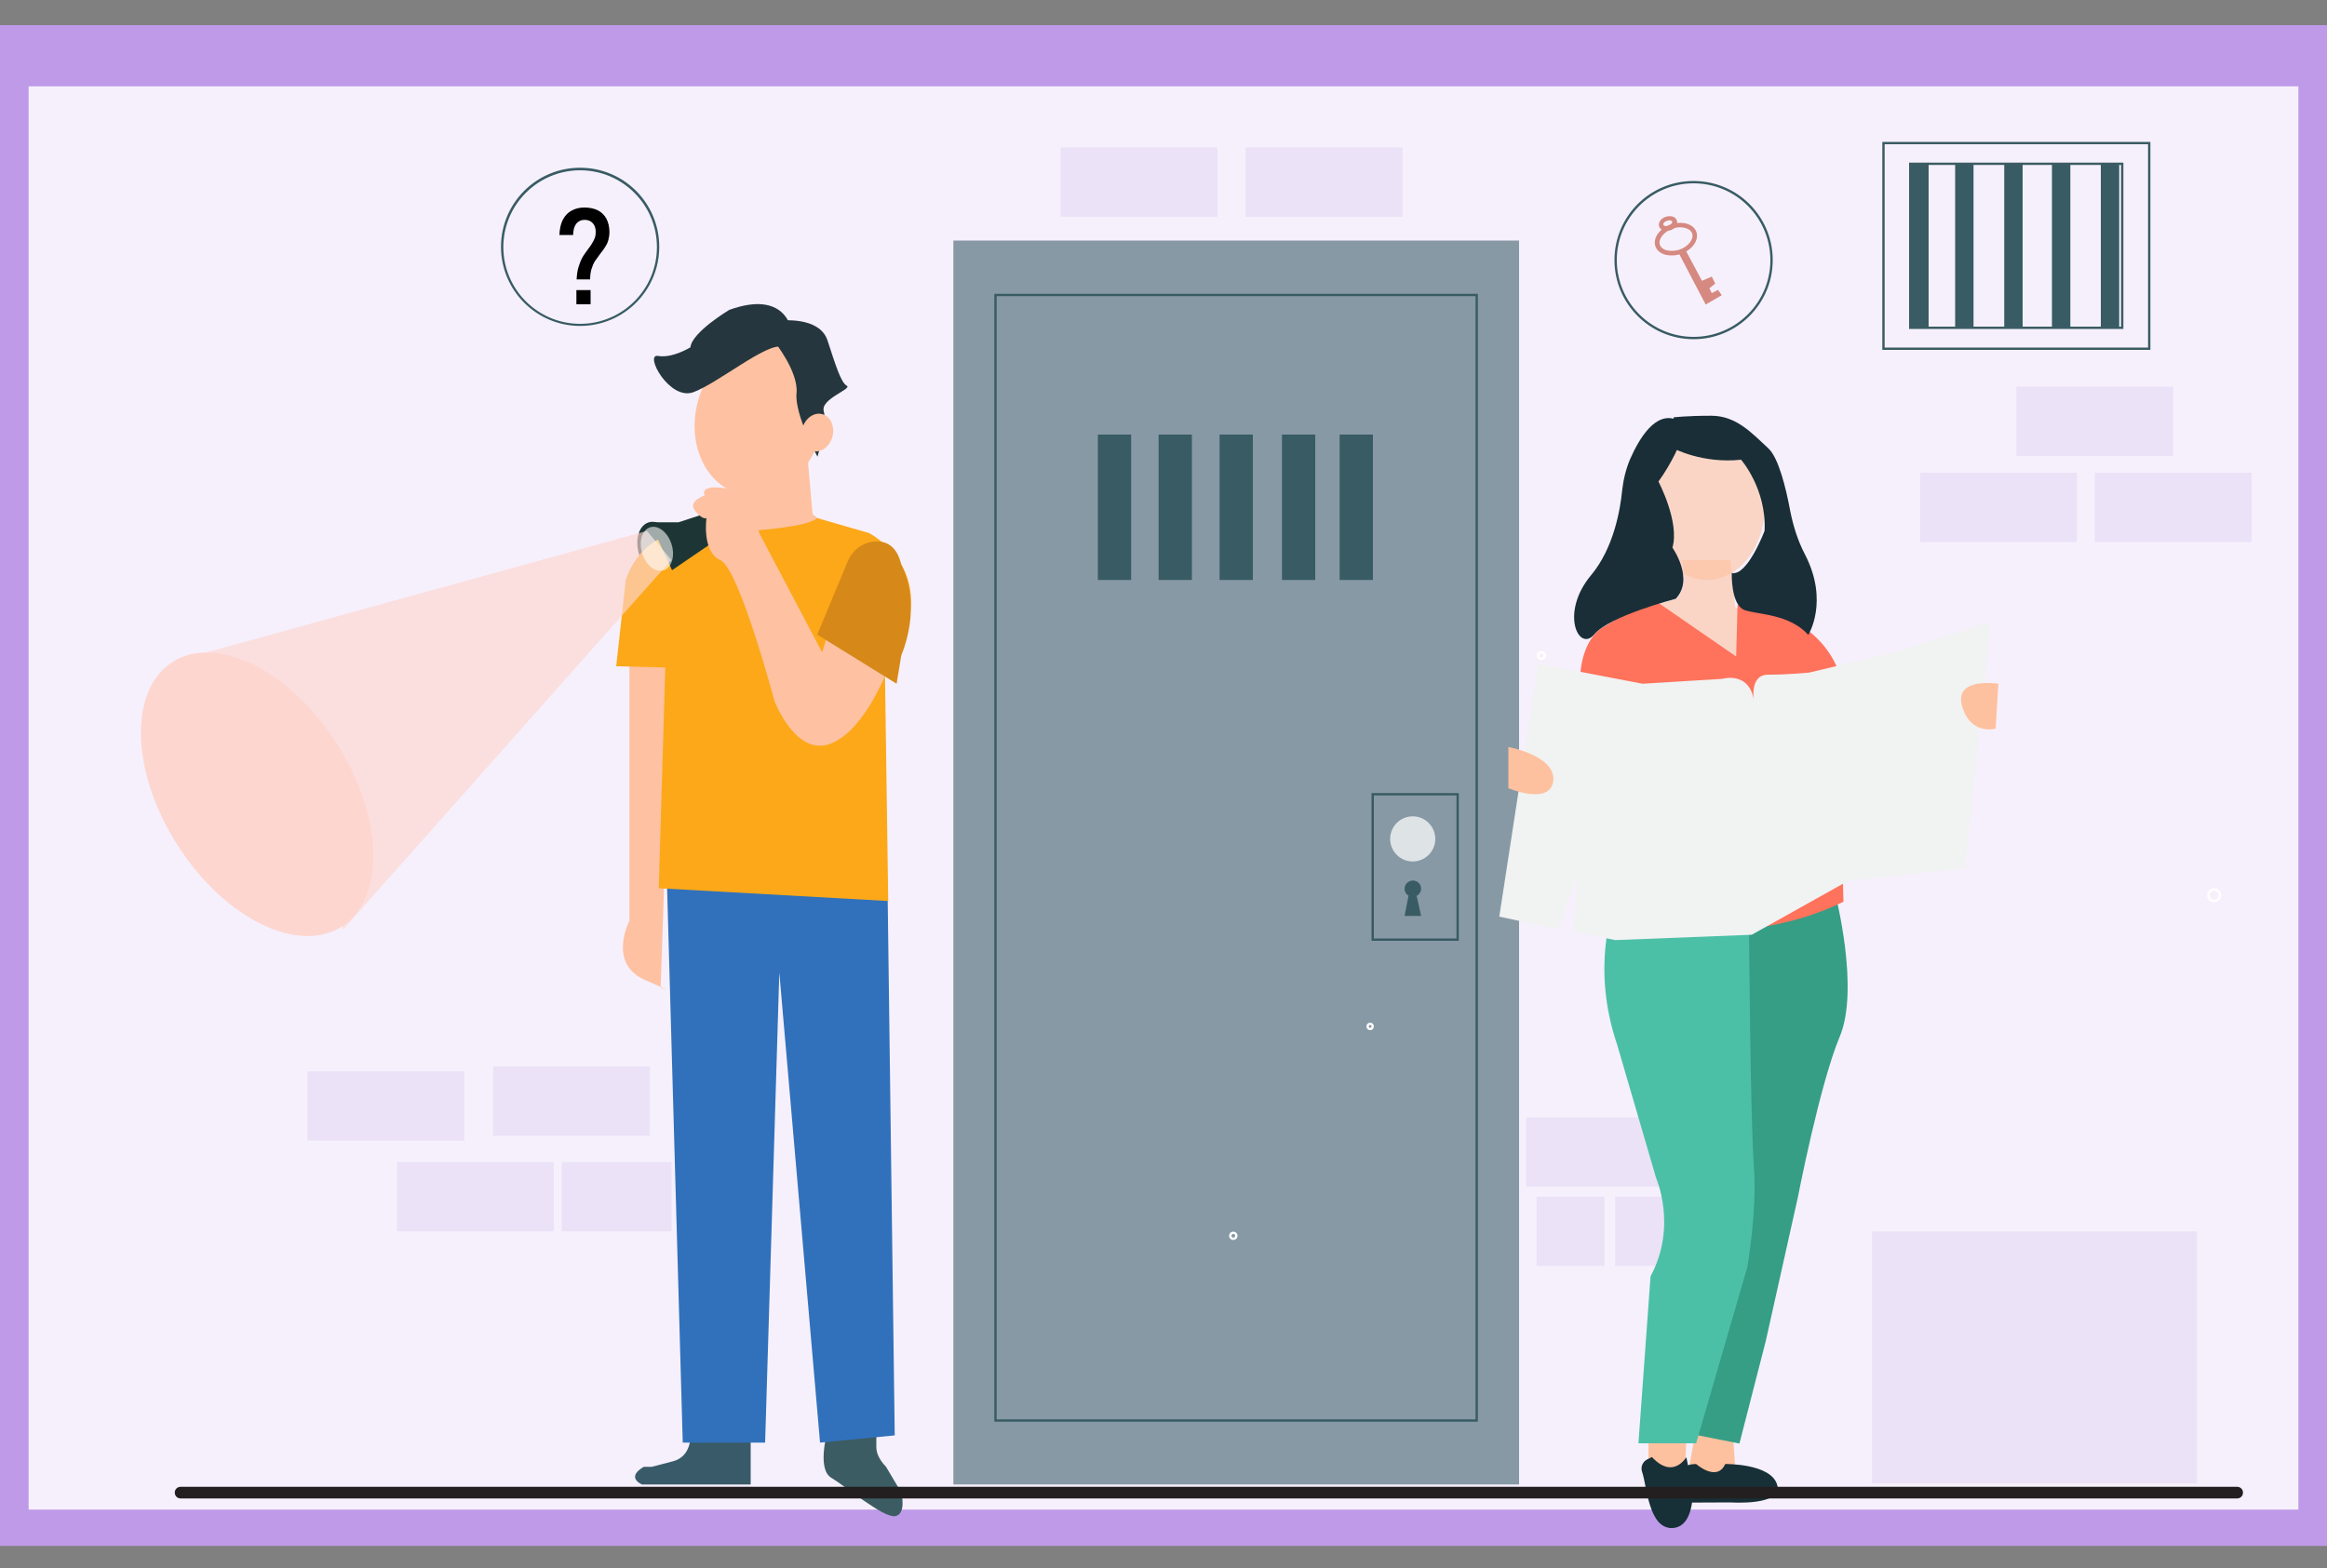 <svg version="1.1" id="Layer_1" xmlns="http://www.w3.org/2000/svg" x="0" y="0" viewBox="0 0 1000 674.1" style="enable-background:new 0 0 1000 674.1" xml:space="preserve"><rect x="0" y="0" width="1000" height="674.1" fill="#808080" stroke="none"/><style>.st2{opacity:.58;fill:#385b64}.st3,.st4{fill:none;stroke:#fff;stroke-miterlimit:10}.st4{stroke:#385b64}.st5{fill:#385b64}.st7{fill:#1d3635}.st8{fill:none;stroke:#3b5c63;stroke-miterlimit:10}.st9{fill:#d58980}.st10{fill:#ebe2f7}.st14{fill:#fec1a1}.st16{fill:#25363e}.st21{fill:#fec19f}.st22{fill:#172f37}.st23{opacity:.58;fill:#fec19f}.st28{fill:#192e37}</style><path style="fill:#be9ae8" d="M0 10.8h1000v653.7H0z"/><path style="fill:#f6f0fc" d="M12.3 37.1h975.4v611.8H12.3z"/><path class="st2" d="M409.7 103.4h243.1v534.7H409.7z"/><circle class="st3" cx="662.4" cy="281.8" r="1.4"/><circle class="st3" cx="530" cy="531.2" r="1.3"/><circle class="st3" cx="951.5" cy="384.8" r="2.5"/><circle class="st3" cx="588.8" cy="441.2" r="1.1"/><ellipse class="st3" cx="927.4" cy="531.8" rx="6.9" ry=".6"/><path class="st4" d="M427.8 126.8h206.8v483.8H427.8z"/><path class="st5" d="M471.8 186.8h14.3v62.5h-14.3zM497.9 186.8h14.3v62.5h-14.3zM524.1 186.8h14.3v62.5h-14.3zM550.9 186.8h14.3v62.5h-14.3zM575.7 186.8H590v62.5h-14.3zM820.9 70.4h7.9v70.5h-7.9zM840.2 70.4h7.9v70.5h-7.9zM861.3 70.4h7.9v70.5h-7.9zM881.8 70.4h7.9v70.5h-7.9zM902.8 70.4h7.9v70.5h-7.9z"/><path class="st4" d="M589.9 341.4h36.5v62.5h-36.5z"/><circle cx="607.1" cy="360.6" r="9.7" style="opacity:.72;fill:#fff"/><path class="st5" d="M608.8 385.1c1.1-.6 1.9-1.8 1.9-3.1 0-2-1.6-3.5-3.5-3.5-2 0-3.6 1.6-3.6 3.5 0 1.3.7 2.4 1.7 3M608.8 385.1l1.9 8.6h-7.1l1.7-8.7"/><ellipse transform="rotate(-17.397 282.313 235.937)" class="st7" cx="282.3" cy="235.9" rx="8" ry="11.9"/><path class="st8" d="M809.4 61.5h114.2v88.4H809.4z"/><path class="st8" d="M820.9 70.4H912v70.5h-91.1z"/><path class="st5" d="M727.8 145.8c-18.7 0-34-15.2-34-34s15.2-34 34-34 34 15.2 34 34-15.3 34-34 34zm0-67c-18.2 0-33 14.8-33 33s14.8 33 33 33 33-14.8 33-33-14.8-33-33-33zM249.3 140.1c-18.7 0-34-15.2-34-34s15.2-34 34-34 34 15.2 34 34-15.3 34-34 34zm0-66.9c-18.2 0-33 14.8-33 33s14.8 33 33 33 33-14.8 33-33-14.8-33-33-33z"/><path d="M248.6 114.8c.5-1.6 1-2.9 1.6-4 .6-1.1 1.5-2.3 2.5-3.7.8-1 1.4-1.9 1.8-2.6.4-.7.8-1.4 1.1-2.2.3-.8.4-1.7.4-2.6 0-1.6-.4-2.9-1.3-3.8-.8-.9-2-1.4-3.5-1.4s-2.7.6-3.6 1.7c-.8 1.1-1.3 2.7-1.3 4.8h-5.9c.1-2.5.5-4.6 1.4-6.4.9-1.8 2.1-3.1 3.7-4 1.6-.9 3.4-1.4 5.6-1.4 2.2 0 4.2.4 5.8 1.2 1.6.8 2.8 2 3.7 3.6.8 1.6 1.3 3.5 1.3 5.7 0 1.3-.2 2.5-.5 3.6s-.8 2-1.3 2.8c-.5.8-1.2 1.8-2.1 2.9-.9 1.2-1.7 2.3-2.3 3.2-.6.9-1.1 2.1-1.5 3.4s-.6 2.8-.6 4.5h-5.8c.1-1.9.3-3.7.8-5.3zm-.9 9.9h6.1v6.1h-6.1v-6.1z"/><path class="st9" d="M718.3 109.8c-.9 0-1.8-.1-2.6-.3-2.2-.6-3.7-1.9-4.3-3.6-1.2-3.5 1.7-7.7 6.6-9.4 2.3-.8 4.7-.9 6.7-.4 2.2.6 3.7 1.9 4.3 3.6 1.2 3.5-1.7 7.7-6.6 9.4-1.3.5-2.7.7-4.1.7zm3.8-12.1c-1.1 0-2.3.2-3.4.6-3.7 1.3-6.2 4.5-5.4 6.9.4 1.1 1.4 2 3 2.4 1.6.4 3.6.3 5.5-.3 3.7-1.3 6.2-4.5 5.4-6.9-.4-1.1-1.4-2-3-2.4-.7-.2-1.4-.3-2.1-.3z"/><path class="st9" d="M716.1 99.2c-.4 0-.8 0-1.1-.1-1-.3-1.7-.9-2-1.7-.3-.8-.1-1.8.5-2.6.5-.7 1.3-1.3 2.3-1.6 2.1-.7 4.3-.1 4.8 1.6.6 1.6-.7 3.5-2.8 4.2-.6.1-1.2.2-1.7.2zm1.3-4.5c-.3 0-.7.1-1 .2-.6.2-1.1.5-1.4.9-.1.1-.3.5-.2.8.1.3.5.4.6.5.5.1 1.1.1 1.6-.1 1.1-.4 1.7-1.2 1.6-1.7 0-.3-.5-.6-1.2-.6zM721.1 108.2l11.9 22.7 6.9-4-1.6-2.3-2.7 1.4-1-2.1 2.5-2-1.5-3-4.2 1.8-7.6-14.2z"/><path class="st10" d="M866.5 166.2h67.4V196h-67.4zM535.3 63.4h67.4v29.8h-67.4zM455.8 63.4h67.4v29.8h-67.4zM825.1 203.2h67.4V233h-67.4zM900.2 203.2h67.4V233h-67.4zM211.9 458.4h67.4v29.8h-67.4zM170.6 499.5H238v29.8h-67.4zM132.1 460.5h67.4v29.8h-67.4zM241.4 499.5h47.2v29.8h-47.2z"/><ellipse class="st3" cx="329" cy="197" rx="2.8" ry="5.5"/><circle class="st3" cx="343.4" cy="232.5" r="3.4"/><path d="M296.6 614.6s1.8 11-7.3 13.5l-9.2 2.4h-3.4s-7.9 4-.9 7.6h46.8v-23.5h-26z" style="fill:#395b69"/><path d="M355.3 616.5s-4.1 15.1 1.9 18.7c6.1 3.6 22.5 17.4 27.5 16.5 5-.9 2.6-10.2 2.6-10.2l-6.6-11.1s-4.1-3.8-4.1-8.3V613l-21.3 3.5z" style="fill:#3b5c63"/><path style="fill:#3171bb" d="m286.6 378.9 6.8 241.2h35.4l6.1-202.1 17.5 202.1 32.1-3.1-3.1-236.3z"/><ellipse transform="rotate(-75.682 326.23 179.802)" class="st14" cx="326.2" cy="179.8" rx="33.5" ry="27.3"/><path class="st14" d="m318.4 206.1-5.9 29.8 46.7-6.8-10-8.1-2.3-25.9zM270.5 280.1v115.6s-9.5 18.3 6.4 25.4c15.9 7 7 3.4 7 3.4l4.9-144.3h-18.3z"/><path d="M302.8 229.1s42.2-.8 48.4-6.4l22.2 6.4s23.4 11.8 17 38.2-5.5 24.2-5.5 24.2l-4.6-2.3 1.4 98.1-98.6-5.5 2.8-94.9-21.1-.5 4.1-37.1c0-.1 6.9-24.6 33.9-20.2z" style="fill:#fca819"/><path class="st7" d="m319.1 215.5-27.5 9h-12.3l9.5 20.6 32.8-22.4z"/><path class="st16" d="M340 141.5s-2.5-17-26.6-8.3c0 0-16.1 9.6-16.7 16.1 0 0-7.8 4.8-13.9 3.7s4.8 19.3 15.1 15.6 31.7-21.4 38-19.5l4.1-7.6z"/><path class="st16" d="M335.9 137.8s16.3-1.8 19.7 8.5c3.4 10.3 5.7 18.1 8.3 19.5 2.5 1.4-11.5 5.7-9.9 11 1.6 5.3-2.7 19.5-2.7 19.5s-9.9-18.1-9-27.3c.9-9.2-9.4-22-9.4-22l3-9.2z"/><path style="opacity:.65;fill:#fdd6cf" d="M278 228.2 77.6 283.5l70 115.9 140.9-158.7z"/><ellipse transform="rotate(-75.682 351.252 185.887)" class="st14" cx="351.2" cy="185.9" rx="8.2" ry="6.7"/><ellipse transform="rotate(-32.608 110.529 341.422)" cx="110.5" cy="341.4" rx="40.6" ry="67.5" style="fill:#fdd6cf"/><path class="st14" d="m356.5 269.9-3.2 10.5-27.1-51.4s-1.4-17-13.8-19c-12.4-2.1-9.6 3-9.6 3s-7.5 2.4-4.1 6.6c3.4 4.1 4.9 3.1 4.9 3.1s-2.1 14.5 6 18.1c8.1 3.7 23.2 60.5 23.2 60.5s9.2 24.3 24.3 18.3c15.1-6 24.6-32.6 24.6-32.6l-25.2-17.1z"/><path d="m351.2 272.8 13.1-31.5c1.9-4.6 6.1-8 11.1-8.5 4.7-.5 9.9 1.2 11.9 9.9 0 0 9.3 15.7 0 39.1l-2 12.1-34.1-21.1z" style="fill:#d68918"/><ellipse transform="rotate(-17.397 282.313 235.937)" cx="282.3" cy="235.9" rx="6.6" ry="9.7" style="opacity:.58;fill:#fff"/><path class="st10" d="M655.8 480.3h67.4v29.8h-67.4zM660.3 514.4h29.2v29.8h-29.2zM694.1 514.4h29.2v29.8h-29.2zM804.5 529.3h139.6v108.3H804.5z"/><g><path class="st21" d="M708.4 612.8v17.4s13.8 16.5 15.3 3.4.9-22.9 0-22.9c-.9-.1-15.3 2.1-15.3 2.1zM728.9 614l-3.1 17.1s21.1 19.9 19.9 0c-1.2-19.9-1.8-18.3-1.8-18.3l-15 1.2z"/><path class="st22" d="M728.9 629.3s8.9 7.9 12.5 0c0 0 19.6-.3 22.3 8.9 2.8 9.2-19.9 7.6-19.9 7.6l-22.9.1s-4.6-16.6 8-16.6z"/><path class="st22" d="m709.9 626.3-2 1c-2 1-3 3.3-2.2 5.5 2 5.5 2.7 24.6 13.1 24 9.6-.5 8.6-16.8 8.6-16.8l-2.7-13.6c-.1-.1-5.6 9.8-14.8-.1z"/><ellipse class="st23" cx="733.5" cy="218.1" rx="24.8" ry="31.2"/><circle class="st3" cx="720.9" cy="487.2" r="1.3"/><path class="st23" d="M722.8 240.7s2.8 13.5-2.8 16.8l-11.3 3.1-5.2 2.4 46.8 30.9 3.7-28.7-8.3-4.3-2.1-20.2h-20.8z"/><path d="M788.8 384.8s10.4 40.3 1.8 60.8-18 69.1-18 69.1l-13.8 61.8-11.3 44-21.7-4.3s22.3-84.7 19.6-96.6-3.7-62.7-3.7-62.7l-4.6-66.6 51.7-5.5z" style="fill:#359e85"/><path d="M693.4 390.2s-9.8 25.4 1.5 58.7l16.8 57.5s9.2 20.8-2.4 42.2l-5.2 71.8h24.8l22-75.8s4.3-24.8 2.8-43.4c-1.5-18.6-2.1-103.9-2.1-103.9l-58.2-7.1z" style="fill:#4cc0a7"/><path d="M789.5 287.1s-7.3-20.2-30.3-23.2l-12.5-4-.6 22.3-36.4-25.1-21.4 12.9s-12.5 6.7-8.6 33.9l6.1 92s59.3 15 106.4-8.3" style="fill:#ff725b"/><path d="m661 285.3 44.9 8.6 34.2-2.1s12.2-3.7 13.8 10.4c0 0-2.7-12.2 6-12.2s17.6-.9 17.6-.9l36.1-8.6 41.9-13.1-11 105.8-50.4 5.5-41.3 23.1-58.7 2.3-18-3.7 2-25.4-8.4 24.5-25.4-5.5L661 285.3z" style="fill:#f1f2f2"/><path class="st2" d="M705.4 299.5 694 403.9M804.5 283.2l-6.8 95.7"/><path class="st28" d="M719.1 192.7s12.5 6.7 29.1 4.9c0 0 11 12.5 10.1 30.6 0 0-7.4 19.6-14.1 18.1 0 0-.5 14 5.7 16s19 1.6 27.2 10.6c0 0 9-14.3-1.4-34.5-3.1-5.9-5.1-12.3-6.4-18.9-1.8-9.7-5-22.7-9.3-26.7-7.2-6.7-13.9-14.1-24.6-14.1-10.7 0-16.2.7-16.2.7v13.3z"/><path class="st28" d="M723.4 186.9c-1.6 4.3-4.9 12-10.7 20.1 0 0 9.2 17.4 6 28.4 0 0 9.6 13.5 1.4 22 0 0-28.4 7.3-35 15.3-6.6 7.9-14.9-9.2-1.4-25.4 9.8-11.7 12.6-28.3 13.4-36.5.5-4.6 1.6-9.1 3.4-13.4 3.9-8.9 11.1-21.1 20.4-16.8 2.3 1.2 3.3 3.9 2.5 6.3z"/><path class="st21" d="M648.2 321.1v17.7s18 7.6 19.3-3.2c1.1-10.8-19.3-14.5-19.3-14.5z"/></g><g><path d="M961.4 644.1H77.6c-1.4 0-2.5-1.1-2.5-2.5s1.1-2.5 2.5-2.5h883.8c1.4 0 2.5 1.1 2.5 2.5s-1.1 2.5-2.5 2.5z" style="fill:#231f20"/></g><path class="st21" d="m858.8 293.9-1.2 19.3s-10.7 3.1-14.4-9.6c-3.7-12.8 15.6-9.7 15.6-9.7z"/></svg>